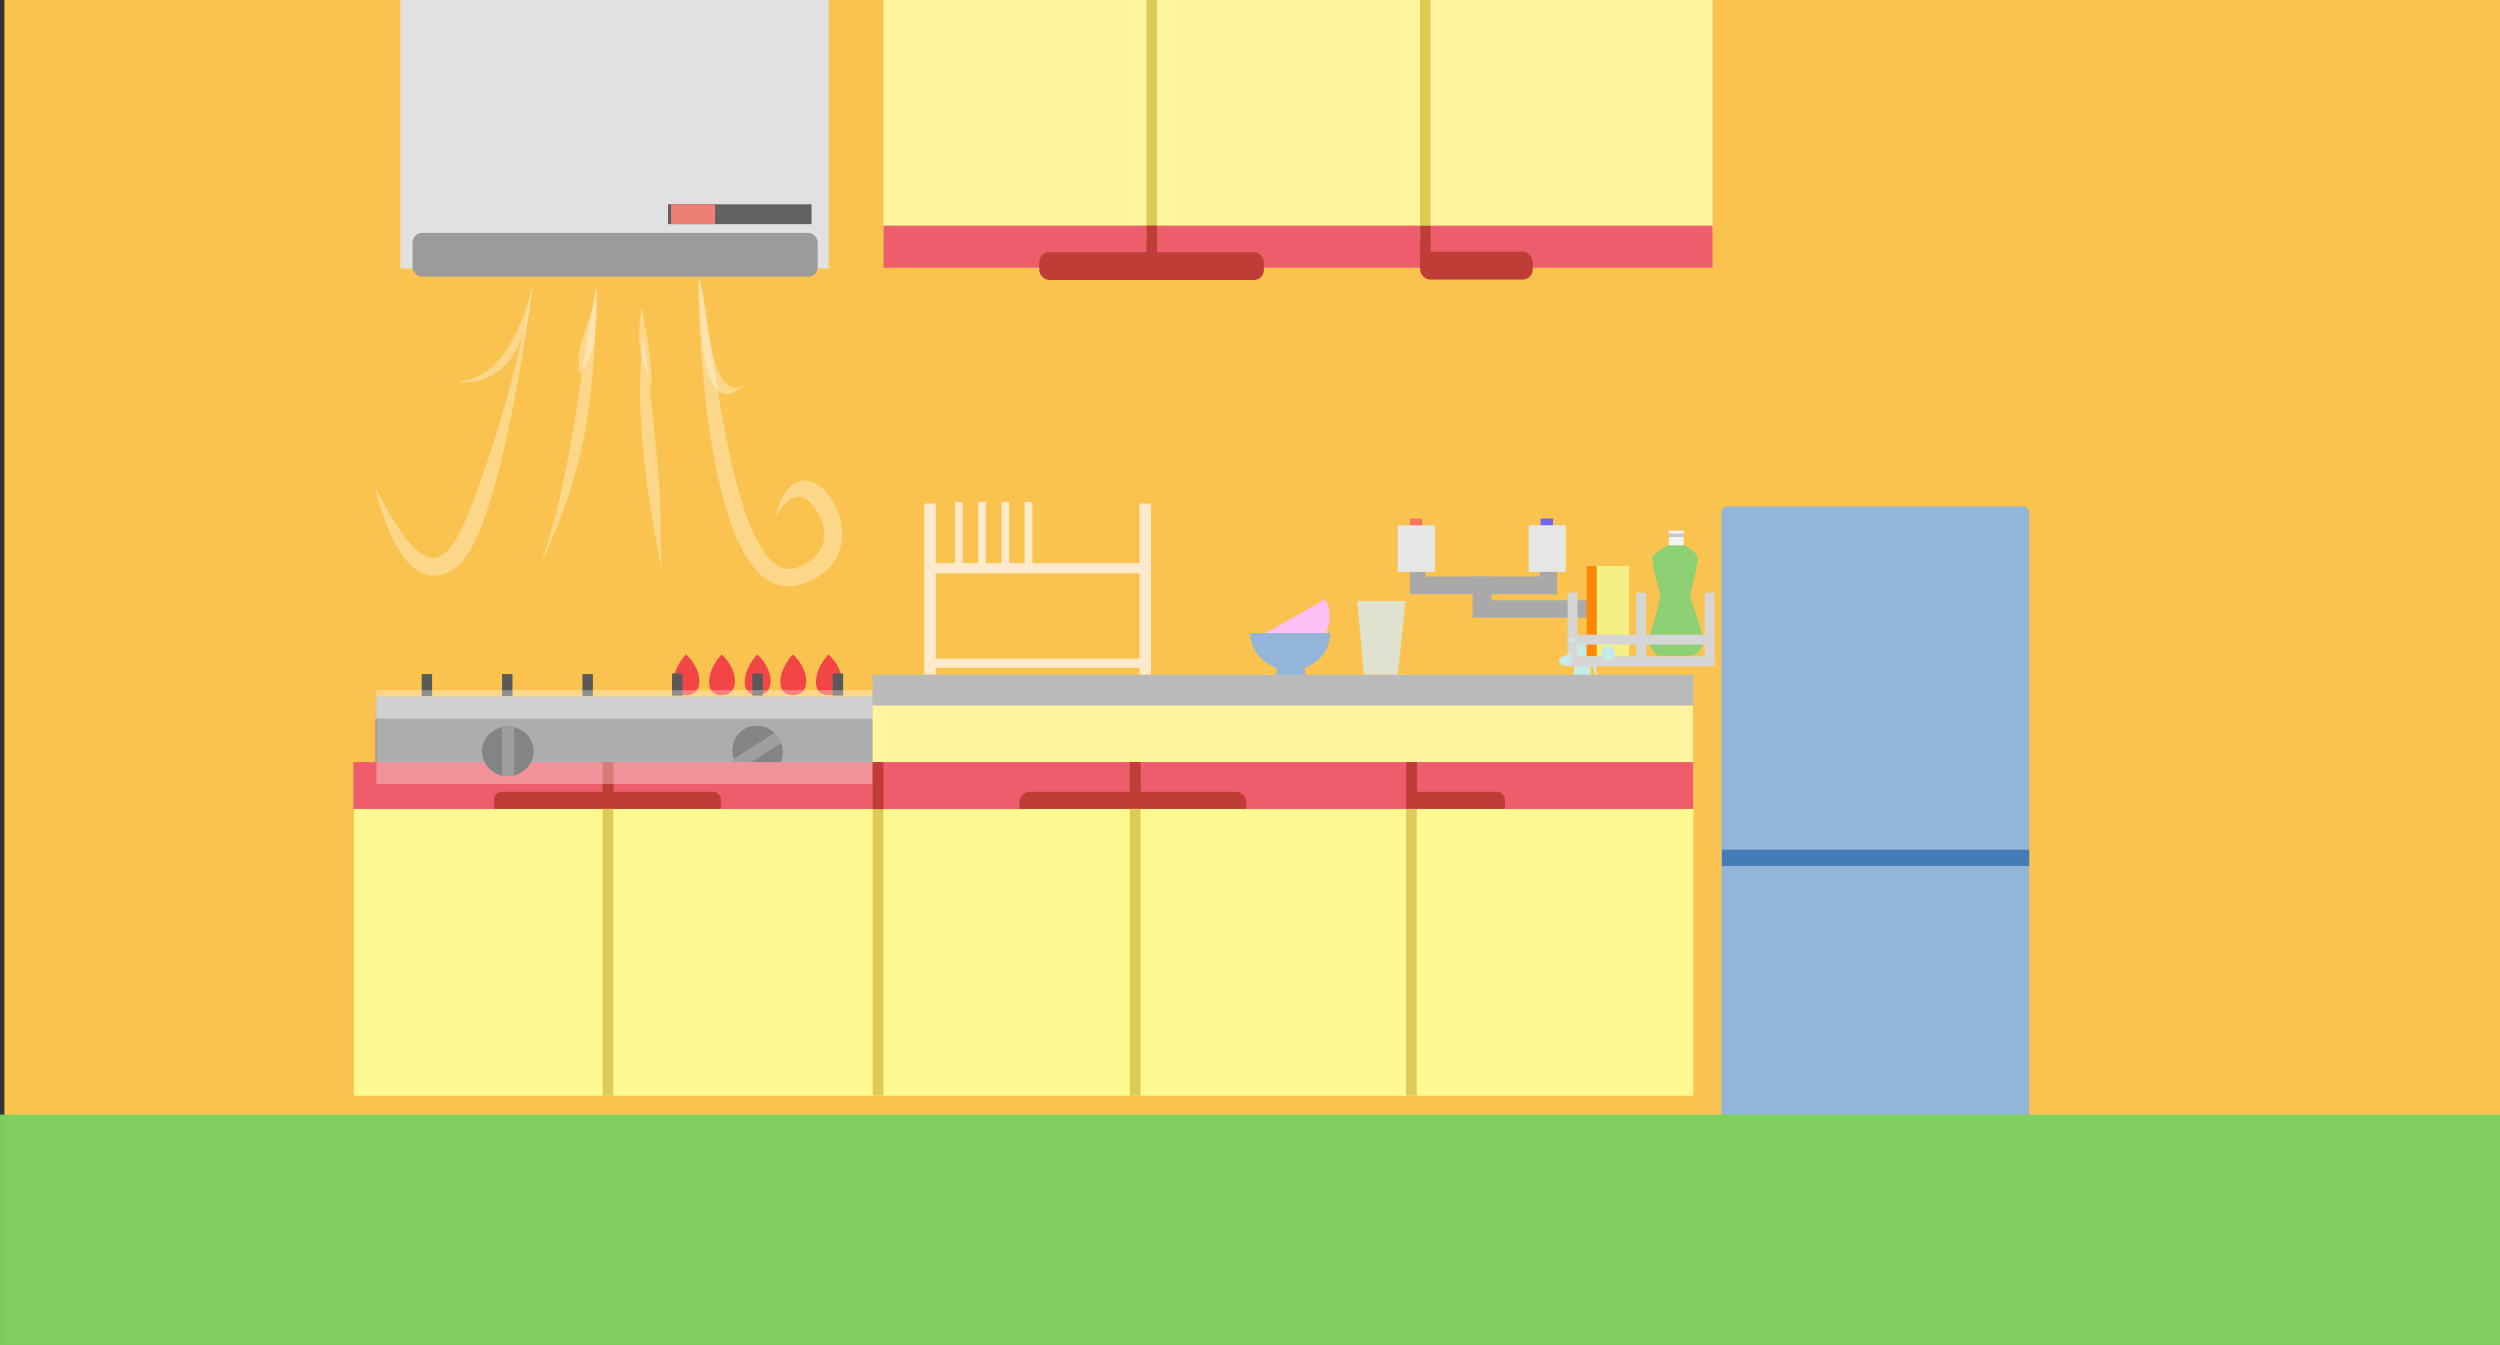 <?xml version="1.0" encoding="UTF-8" standalone="no"?>
<!-- Created with Inkscape (http://www.inkscape.org/) -->

<svg
   xmlns:dc="http://purl.org/dc/elements/1.1/"
   xmlns:cc="http://creativecommons.org/ns#"
   xmlns:rdf="http://www.w3.org/1999/02/22-rdf-syntax-ns#"
   xmlns:svg="http://www.w3.org/2000/svg"
   xmlns="http://www.w3.org/2000/svg"
   xmlns:sodipodi="http://sodipodi.sourceforge.net/DTD/sodipodi-0.dtd"
   xmlns:inkscape="http://www.inkscape.org/namespaces/inkscape"
   width="1301"
   height="700"
   id="svg3961"
   version="1.1"
   inkscape:version="0.48.5 r10040"
   sodipodi:docname="kitchen.svg.2015_03_02_07_24_11.1.svg"
   inkscape:export-filename="C:\Users\nakayama.akito\workspace_jv11\2014HEW\images\kitchen_bg.png"
   inkscape:export-xdpi="90"
   inkscape:export-ydpi="90">
  <rect width="100%" height="100%" fill="#333333" stroke="none"/>
  <defs
     id="defs3963" />
  <sodipodi:namedview
     id="base"
     pagecolor="#ffffff"
     bordercolor="#666666"
     borderopacity="1.0"
     inkscape:pageopacity="0.0"
     inkscape:pageshadow="2"
     inkscape:zoom="1.4142136"
     inkscape:cx="504.72901"
     inkscape:cy="427.2387"
     inkscape:document-units="px"
     inkscape:current-layer="layer1"
     showgrid="false"
     inkscape:window-width="1303"
     inkscape:window-height="745"
     inkscape:window-x="55"
     inkscape:window-y="-8"
     inkscape:window-maximized="1"
     inkscape:snap-smooth-nodes="true"
     showguides="true"
     inkscape:guide-bbox="true" />
  <g
     inkscape:label="レイヤー 1"
     inkscape:groupmode="layer"
     id="layer1"
     transform="translate(0,-352.362)">
    <rect
       style="fill:#fac350;fill-opacity:1;stroke:none"
       id="rect4531"
       width="1301"
       height="700"
       x="2.283"
       y="351.8"
       inkscape:export-filename="C:\Users\nakayama.akito\workspace_jv11\2014HEW\images\kitchen_12.png"
       inkscape:export-xdpi="90"
       inkscape:export-ydpi="90" />
    <rect
       style="fill:#e1e1e1;fill-opacity:1;stroke:none"
       id="rect4525"
       width="222.857"
       height="140"
       x="208.362"
       y="352.089"
       inkscape:export-filename="C:\Users\nakayama.akito\workspace_jv11\2014HEW\images\kitchen_07.png"
       inkscape:export-xdpi="90"
       inkscape:export-ydpi="90" />
    <rect
       style="fill:#fff5a0;fill-opacity:1;stroke:none"
       id="rect4523"
       width="431.406"
       height="135.169"
       x="459.797"
       y="339.299"
       inkscape:export-filename="C:\Users\nakayama.akito\workspace_jv11\2014HEW\images\kitchen_03.png"
       inkscape:export-xdpi="90"
       inkscape:export-ydpi="90" />
    <path
       sodipodi:type="arc"
       style="opacity:0.66;fill:none;stroke:#fffef0;stroke-width:6.2;stroke-linecap:butt;stroke-linejoin:miter;stroke-miterlimit:4;stroke-opacity:1;stroke-dasharray:none"
       id="path5692"
       sodipodi:cx="937.42157"
       sodipodi:cy="718.18274"
       sodipodi:rx="54.548237"
       sodipodi:ry="54.548237"
       d="m 991.97,718.183 c 0,30.126 -24.422,54.548 -54.548,54.548 -30.126,0 -54.548,-24.422 -54.548,-54.548 0,-30.126 24.422,-54.548 54.548,-54.548 30.126,0 54.548,24.422 54.548,54.548 z"
       transform="translate(-243.447,456.913)"
       inkscape:export-filename="C:\Users\nakayama.akito\workspace_jv11\2014HEW\images\button.png"
       inkscape:export-xdpi="90"
       inkscape:export-ydpi="90" />
    <path
       style="opacity:0.66;fill:#fffef0;fill-opacity:1;stroke:none"
       d="m 660.64,1151.862 67.68,0 -35,60.622 z"
       id="path5696"
       inkscape:connector-curvature="0"
       inkscape:export-filename="C:\Users\nakayama.akito\workspace_jv11\2014HEW\images\button.png"
       inkscape:export-xdpi="90"
       inkscape:export-ydpi="90" />
    <g
       id="g3959"
       style="fill:#f24646;fill-opacity:1"
       transform="matrix(1.922,0,0,1.756,-539.704,-561.832)"
       inkscape:export-filename="C:\Users\nakayama.akito\workspace_jv11\2014HEW\images\kitchen_09.png"
       inkscape:export-xdpi="90"
       inkscape:export-ydpi="90">
      <path
         sodipodi:nodetypes="csc"
         inkscape:connector-curvature="0"
         id="path3874-1"
         d="m 485.827,714.579 c -3.94,4.503 -5.126,12.092 0.123,12.036 4.931,-0.053 4.449,-7.606 -0.123,-12.036 z"
         style="fill:#f24646;fill-opacity:1;stroke:none" />
      <path
         sodipodi:nodetypes="csc"
         inkscape:connector-curvature="0"
         id="path3874"
         d="m 505.115,714.579 c -3.94,4.503 -5.126,12.092 0.123,12.036 4.931,-0.053 4.449,-7.606 -0.123,-12.036 z"
         style="fill:#f24646;fill-opacity:1;stroke:none" />
      <path
         inkscape:transform-center-y="-6.0179441"
         inkscape:transform-center-x="5.350057"
         sodipodi:nodetypes="csc"
         inkscape:connector-curvature="0"
         id="path3874-51"
         d="m 466.538,714.579 c -3.94,4.503 -5.126,12.092 0.123,12.036 4.931,-0.053 4.449,-7.606 -0.123,-12.036 z"
         style="fill:#f24646;fill-opacity:1;stroke:none" />
      <path
         sodipodi:nodetypes="csc"
         inkscape:connector-curvature="0"
         id="path3874-5"
         d="m 495.471,714.579 c -3.94,4.503 -5.126,12.092 0.123,12.036 4.931,-0.053 4.449,-7.606 -0.123,-12.036 z"
         style="fill:#f24646;fill-opacity:1;stroke:none" />
      <path
         inkscape:transform-center-x="-3.9738857e-005"
         inkscape:transform-center-y="-1.8506159"
         sodipodi:nodetypes="csc"
         inkscape:connector-curvature="0"
         id="path3874-7"
         d="m 476.182,714.579 c -3.94,4.503 -5.126,12.092 0.123,12.036 4.931,-0.053 4.449,-7.606 -0.123,-12.036 z"
         style="fill:#f24646;fill-opacity:1;stroke:none" />
    </g>
    <g
       id="g4012"
       inkscape:export-filename="C:\Users\nakayama.akito\workspace_jv11\2014HEW\images\kitchen_09.png"
       inkscape:export-xdpi="90"
       inkscape:export-ydpi="90">
      <g
         transform="matrix(1.535,0,0,1.115,-351.668,-96.392)"
         inkscape:export-ydpi="90"
         inkscape:export-xdpi="90"
         inkscape:export-filename="C:\Users\nakayama.akito\workspace_jv11\2014HEW\images\kitchen_04.png"
         style="fill:#595959;fill-opacity:1"
         id="g3966">
        <rect
           style="fill:#595959;fill-opacity:1;stroke:none"
           id="rect3796"
           width="3.53"
           height="10.356"
           x="484.168"
           y="716.811" />
        <rect
           style="fill:#595959;fill-opacity:1;stroke:none"
           id="rect3796-7"
           width="3.53"
           height="10.356"
           x="511.412"
           y="716.811" />
        <rect
           style="fill:#595959;fill-opacity:1;stroke:none"
           id="rect3796-4"
           width="3.53"
           height="10.356"
           x="456.923"
           y="716.811" />
      </g>
      <g
         transform="translate(0,-15)"
         inkscape:export-ydpi="90"
         inkscape:export-xdpi="90"
         inkscape:export-filename="C:\Users\nakayama.akito\workspace_jv11\2014HEW\images\kitchen_04.png"
         style="fill:#595959;fill-opacity:1"
         id="g3983">
        <rect
           style="fill:#595959;fill-opacity:1;stroke:none"
           id="rect3796-6"
           width="5.42"
           height="11.55"
           x="261.278"
           y="718.131"
           inkscape:export-filename="C:\Users\nakayama.akito\workspace_jv11\2014HEW\images\kitchen_04.png"
           inkscape:export-xdpi="90"
           inkscape:export-ydpi="90" />
        <rect
           style="fill:#595959;fill-opacity:1;stroke:none"
           id="rect3796-7-5"
           width="5.42"
           height="11.55"
           x="303.108"
           y="718.131"
           inkscape:export-filename="C:\Users\nakayama.akito\workspace_jv11\2014HEW\images\kitchen_04.png"
           inkscape:export-xdpi="90"
           inkscape:export-ydpi="90" />
        <rect
           style="fill:#595959;fill-opacity:1;stroke:none"
           id="rect3796-4-6"
           width="5.42"
           height="11.55"
           x="219.447"
           y="718.131"
           inkscape:export-filename="C:\Users\nakayama.akito\workspace_jv11\2014HEW\images\kitchen_04.png"
           inkscape:export-xdpi="90"
           inkscape:export-ydpi="90" />
      </g>
      <g
         transform="matrix(1.16,0,0,0.912,-142.157,67.444)"
         inkscape:export-ydpi="90"
         inkscape:export-xdpi="90"
         inkscape:export-filename="C:\Users\nakayama.akito\workspace_jv11\2014HEW\images\kitchen_04.png"
         id="g3979">
        <rect
           style="fill:#bababa;fill-opacity:1;stroke:none"
           id="rect3790"
           width="223.793"
           height="49.931"
           x="291.059"
           y="709.852"
           inkscape:export-filename="C:\Users\nakayama.akito\workspace_jv11\2014HEW\images\kitchen_04.png"
           inkscape:export-xdpi="90"
           inkscape:export-ydpi="90" />
        <rect
           style="fill:#858585;fill-opacity:1;stroke:none"
           id="rect4000"
           width="223.939"
           height="37.404"
           x="291.051"
           y="722.405"
           inkscape:export-filename="C:\Users\nakayama.akito\workspace_jv11\2014HEW\images\kitchen_04.png"
           inkscape:export-xdpi="90"
           inkscape:export-ydpi="90" />
      </g>
    </g>
    <g
       transform="matrix(-0.866,-1.367,1.316,-0.834,-313.534,1867.487)"
       id="g4107-3"
       inkscape:export-filename="C:\Users\nakayama.akito\workspace_jv11\2014HEW\images\kitchen_09.png"
       inkscape:export-xdpi="90"
       inkscape:export-ydpi="90">
      <path
         transform="matrix(0.75,0,0,0.75,27.746,451.121)"
         d="m 444.286,425 c 0,6.115 -4.957,11.071 -11.071,11.071 -6.115,0 -11.071,-4.957 -11.071,-11.071 0,-6.115 4.957,-11.071 11.071,-11.071 6.115,0 11.071,4.957 11.071,11.071 z"
         sodipodi:ry="11.071428"
         sodipodi:rx="11.071428"
         sodipodi:cy="425"
         sodipodi:cx="433.21429"
         id="path4008-9-7-1"
         style="fill:#494949;fill-opacity:1;stroke:none"
         sodipodi:type="arc" />
      <path
         inkscape:connector-curvature="0"
         id="path4008-9-2"
         transform="translate(0,352.362)"
         d="m 352.656,409.188 c -0.638,0 -1.247,0.082 -1.844,0.219 l 0,16.188 c 0.597,0.136 1.205,0.219 1.844,0.219 0.711,0 1.404,-0.113 2.062,-0.281 l 0,-16.062 c -0.659,-0.168 -1.351,-0.281 -2.062,-0.281 z"
         style="fill:#707070;fill-opacity:1;stroke:none" />
    </g>
    <g
       id="g3971"
       inkscape:export-filename="C:\Users\nakayama.akito\workspace_jv11\2014HEW\images\kitchen_02.png"
       inkscape:export-xdpi="90"
       inkscape:export-ydpi="90"
       transform="matrix(1.086,0,0,1.073,-85.261,-67.268)">
      <g
         id="g3975"
         inkscape:export-filename="C:\Users\nakayama.akito\workspace_jv11\2014HEW\images\kitchen_02.png"
         inkscape:export-xdpi="90"
         inkscape:export-ydpi="90">
        <rect
           style="fill:#93b5d7;fill-opacity:1;stroke:none"
           id="rect4499"
           width="147.482"
           height="299.005"
           x="903.395"
           y="636.72"
           inkscape:export-filename="C:\Users\nakayama.akito\workspace_jv11\2014HEW\images\kitchen_02.png"
           inkscape:export-xdpi="90"
           inkscape:export-ydpi="90"
           ry="2.79" />
        <rect
           style="fill:#447cb7;fill-opacity:1;stroke:none"
           id="rect4135"
           width="147.247"
           height="7.857"
           x="903.647"
           y="803.191" />
      </g>
    </g>
    <rect
       style="fill:#7fcf5f;fill-opacity:1;stroke:none;opacity:0.98"
       id="rect3971"
       width="1448.559"
       height="175.313"
       x="-87.346"
       y="932.38"
       inkscape:export-filename="C:\Users\nakayama.akito\workspace_jv11\2014HEW\images\rect3971.png"
       inkscape:export-xdpi="90"
       inkscape:export-ydpi="90" />
    <path
       style="fill:#c6eae8;fill-opacity:1;stroke:none"
       d="m 820.764,683.035 -2.405,28.39 2.533,-8.13 1.57,7.699 5.183,0 0.013,-19.894 3.838,21.548 -2.053,-29.614 z"
       id="path4275"
       inkscape:connector-curvature="0"
       sodipodi:nodetypes="ccccccccc"
       inkscape:export-filename="C:\Users\nakayama.akito\workspace_jv11\2014HEW\images\kitchen_anime31.png"
       inkscape:export-xdpi="90"
       inkscape:export-ydpi="90" />
    <g
       id="g4025"
       inkscape:export-filename="C:\Users\nakayama.akito\workspace_jv11\2014HEW\images\kitchen_01.png"
       inkscape:export-xdpi="90"
       inkscape:export-ydpi="90"
       transform="translate(-9.192,-10.607)">
      <rect
         inkscape:export-ydpi="90"
         inkscape:export-xdpi="90"
         inkscape:export-filename="C:\Users\nakayama.akito\workspace_jv11\2014HEW\images\kitchen_01.png"
         y="729.573"
         x="463.228"
         height="51.036"
         width="427.022"
         id="rect4517"
         style="fill:#fff5a0;fill-opacity:1;stroke:none" />
      <rect
         inkscape:export-ydpi="90"
         inkscape:export-xdpi="90"
         inkscape:export-filename="C:\Users\nakayama.akito\workspace_jv11\2014HEW\images\kitchen_01.png"
         y="714.146"
         x="463.233"
         height="15.978"
         width="427.14"
         id="rect4517-1"
         style="fill:#bababa;fill-opacity:1;stroke:none" />
      <rect
         inkscape:export-ydpi="90"
         inkscape:export-xdpi="90"
         inkscape:export-filename="C:\Users\nakayama.akito\workspace_jv11\2014HEW\images\kitchen_01.png"
         y="759.573"
         x="193.131"
         height="24.494"
         width="697.171"
         id="rect4527"
         style="fill:#ed5d6b;fill-opacity:1;stroke:none" />
      <rect
         inkscape:export-ydpi="90"
         inkscape:export-xdpi="90"
         inkscape:export-filename="C:\Users\nakayama.akito\workspace_jv11\2014HEW\images\kitchen_01.png"
         ry="3.911"
         y="775.037"
         x="266.331"
         height="11.733"
         width="118.037"
         id="rect4173"
         style="fill:#bf3d37;fill-opacity:1;stroke:none" />
      <rect
         inkscape:export-ydpi="90"
         inkscape:export-xdpi="90"
         inkscape:export-filename="C:\Users\nakayama.akito\workspace_jv11\2014HEW\images\kitchen_01.png"
         ry="5.147"
         y="775.037"
         x="539.715"
         height="15.441"
         width="118.037"
         id="rect4173-1"
         style="fill:#bf3d37;fill-opacity:1;stroke:none" />
      <rect
         inkscape:export-ydpi="90"
         inkscape:export-xdpi="90"
         inkscape:export-filename="C:\Users\nakayama.akito\workspace_jv11\2014HEW\images\kitchen_01.png"
         ry="4.058"
         y="775.037"
         x="740.915"
         height="12.175"
         width="51.458"
         id="rect4173-3"
         style="fill:#bf3d37;fill-opacity:1;stroke:none" />
      <rect
         inkscape:export-ydpi="90"
         inkscape:export-xdpi="90"
         inkscape:export-filename="C:\Users\nakayama.akito\workspace_jv11\2014HEW\images\kitchen_01.png"
         ry="0"
         y="783.946"
         x="193.377"
         height="149.237"
         width="697.11"
         id="rect4505"
         style="fill:#fefa91;fill-opacity:1;stroke:none" />
      <rect
         inkscape:export-ydpi="90"
         inkscape:export-xdpi="90"
         inkscape:export-filename="C:\Users\nakayama.akito\workspace_jv11\2014HEW\images\kitchen_01.png"
         y="783.918"
         x="740.901"
         height="149.199"
         width="5.56"
         id="rect4137-3"
         style="fill:#ddcb56;fill-opacity:1;stroke:none" />
      <rect
         inkscape:export-ydpi="90"
         inkscape:export-xdpi="90"
         inkscape:export-filename="C:\Users\nakayama.akito\workspace_jv11\2014HEW\images\kitchen_01.png"
         y="783.918"
         x="597.173"
         height="149.199"
         width="5.56"
         id="rect4137-34"
         style="fill:#ddcb56;fill-opacity:1;stroke:none" />
      <rect
         inkscape:export-ydpi="90"
         inkscape:export-xdpi="90"
         inkscape:export-filename="C:\Users\nakayama.akito\workspace_jv11\2014HEW\images\kitchen_01.png"
         y="783.918"
         x="463.356"
         height="149.199"
         width="5.56"
         id="rect4137-1"
         style="fill:#ddcb56;fill-opacity:1;stroke:none" />
      <rect
         inkscape:export-ydpi="90"
         inkscape:export-xdpi="90"
         inkscape:export-filename="C:\Users\nakayama.akito\workspace_jv11\2014HEW\images\kitchen_01.png"
         y="783.918"
         x="322.743"
         height="149.199"
         width="5.56"
         id="rect4137"
         style="fill:#ddcb56;fill-opacity:1;stroke:none" />
      <rect
         inkscape:export-ydpi="90"
         inkscape:export-xdpi="90"
         inkscape:export-filename="C:\Users\nakayama.akito\workspace_jv11\2014HEW\images\kitchen_01.png"
         y="759.539"
         x="322.746"
         height="23.486"
         width="5.728"
         id="rect4200"
         style="fill:#bf3d37;fill-opacity:1;stroke:none" />
      <rect
         inkscape:export-ydpi="90"
         inkscape:export-xdpi="90"
         inkscape:export-filename="C:\Users\nakayama.akito\workspace_jv11\2014HEW\images\kitchen_01.png"
         y="759.539"
         x="597.069"
         height="23.486"
         width="5.728"
         id="rect4200-8"
         style="fill:#bf3d37;fill-opacity:1;stroke:none" />
      <rect
         inkscape:export-ydpi="90"
         inkscape:export-xdpi="90"
         inkscape:export-filename="C:\Users\nakayama.akito\workspace_jv11\2014HEW\images\kitchen_01.png"
         y="759.539"
         x="740.923"
         height="23.486"
         width="5.728"
         id="rect4200-7"
         style="fill:#bf3d37;fill-opacity:1;stroke:none" />
      <rect
         inkscape:export-ydpi="90"
         inkscape:export-xdpi="90"
         inkscape:export-filename="C:\Users\nakayama.akito\workspace_jv11\2014HEW\images\kitchen_01.png"
         y="759.574"
         x="463.336"
         height="24.491"
         width="5.598"
         id="rect4200-8-4"
         style="fill:#bf3d37;fill-opacity:1;stroke:none" />
    </g>
    <rect
       style="fill:#ed5d6b;fill-opacity:1;stroke:none"
       id="rect4529"
       width="431.406"
       height="21.911"
       x="459.797"
       y="469.787"
       inkscape:export-filename="C:\Users\nakayama.akito\workspace_jv11\2014HEW\images\kitchen_03.png"
       inkscape:export-xdpi="90"
       inkscape:export-ydpi="90" />
    <rect
       style="fill:#bf3d37;fill-opacity:1;stroke:none"
       id="rect4173-1-7"
       width="116.859"
       height="14.466"
       x="540.864"
       y="483.624"
       ry="5.195" />
    <rect
       style="fill:#ddcb56;fill-opacity:1;stroke:none"
       id="rect4137-34-1"
       width="5.521"
       height="163.249"
       x="596.611"
       y="314.019" />
    <rect
       style="fill:#bf3d37;fill-opacity:1;stroke:none"
       id="rect4200-8-4-2"
       width="5.542"
       height="20.555"
       x="596.611"
       y="469.699" />
    <rect
       style="fill:#ddcb56;fill-opacity:1;stroke:none"
       id="rect4137-34-1-7"
       width="5.521"
       height="163.249"
       x="738.933"
       y="314.012"
       inkscape:transform-center-x="11.568367"
       inkscape:transform-center-y="-14.557292" />
    <rect
       style="fill:#bf3d37;fill-opacity:1;stroke:none"
       id="rect4200-8-4-7"
       width="5.542"
       height="21.864"
       x="739.029"
       y="469.832" />
    <rect
       style="fill:#bf3d37;fill-opacity:1;stroke:none"
       id="rect4173-1-7-4"
       width="58.564"
       height="14.466"
       x="739.053"
       y="483.399"
       ry="5.195" />
    <g
       transform="matrix(1.618,0,0,1.558,-306.329,-456.093)"
       id="g4107-3-1"
       inkscape:export-filename="C:\Users\nakayama.akito\workspace_jv11\2014HEW\images\kitchen_09.png"
       inkscape:export-xdpi="90"
       inkscape:export-ydpi="90">
      <path
         transform="matrix(0.75,0,0,0.75,27.746,451.121)"
         d="m 444.286,425 c 0,6.115 -4.957,11.071 -11.071,11.071 -6.115,0 -11.071,-4.957 -11.071,-11.071 0,-6.115 4.957,-11.071 11.071,-11.071 6.115,0 11.071,4.957 11.071,11.071 z"
         sodipodi:ry="11.071428"
         sodipodi:rx="11.071428"
         sodipodi:cy="425"
         sodipodi:cx="433.21429"
         id="path4008-9-7-1-6"
         style="fill:#494949;fill-opacity:1;stroke:none"
         sodipodi:type="arc" />
      <path
         inkscape:connector-curvature="0"
         id="path4008-9-2-3"
         transform="translate(0,352.362)"
         d="m 352.656,409.188 c -0.638,0 -1.247,0.082 -1.844,0.219 l 0,16.188 c 0.597,0.136 1.205,0.219 1.844,0.219 0.711,0 1.404,-0.113 2.062,-0.281 l 0,-16.062 c -0.659,-0.168 -1.351,-0.281 -2.062,-0.281 z"
         style="fill:#707070;fill-opacity:1;stroke:none" />
    </g>
    <rect
       style="fill:#9b9b9b;fill-opacity:1;stroke:none"
       id="rect4048"
       width="210.87"
       height="22.808"
       x="214.686"
       y="473.555"
       ry="4.989"
       inkscape:export-filename="C:\Users\nakayama.akito\workspace_jv11\2014HEW\images\kitchen_07.png"
       inkscape:export-xdpi="90"
       inkscape:export-ydpi="90" />
    <rect
       style="fill:#626262;fill-opacity:1;stroke:none"
       id="rect4052"
       width="74.712"
       height="10.324"
       x="347.618"
       y="458.675"
       inkscape:export-filename="C:\Users\nakayama.akito\workspace_jv11\2014HEW\images\kitchen_07.png"
       inkscape:export-xdpi="90"
       inkscape:export-ydpi="90" />
    <rect
       style="fill:#ed7f77;fill-opacity:1;stroke:none"
       id="rect4054"
       width="22.926"
       height="10.297"
       x="349.212"
       y="458.702"
       ry="0.75"
       inkscape:export-filename="C:\Users\nakayama.akito\workspace_jv11\2014HEW\images\kitchen_anime12.png"
       inkscape:export-xdpi="90"
       inkscape:export-ydpi="90" />
    <path
       style="fill:#ffffff;fill-opacity:0.327;stroke:none"
       d="m 194.434,604.297 c 0.31,-1.857 12.868,65.757 43.35,42.94 24.236,-18.142 40.522,-153.91 40.522,-153.91 0.328,1.197 -8.762,53.426 -25.08,100.378 -17.587,50.603 -26.876,73.89 -58.792,10.592 z"
       id="path3870"
       inkscape:connector-curvature="0"
       sodipodi:nodetypes="cscsc"
       inkscape:export-filename="C:\Users\nakayama.akito\workspace_jv11\2014HEW\images\kitchen_anime21.png"
       inkscape:export-xdpi="90"
       inkscape:export-ydpi="90" />
    <path
       style="fill:#ffffff;fill-opacity:0.325;stroke:none"
       d="M 280.585,648.538 C 298.043,598.219 299.979,556.419 310.307,500.327 309.881,575.917 300.171,605.267 279.578,650.341"
       id="path3875"
       inkscape:connector-curvature="0"
       sodipodi:nodetypes="ccc"
       inkscape:export-filename="C:\Users\nakayama.akito\workspace_jv11\2014HEW\images\kitchen_anime21.png"
       inkscape:export-xdpi="90"
       inkscape:export-ydpi="90" />
    <path
       style="fill:#ffffff;fill-opacity:0.325;stroke:none"
       d="m 363.307,497.827 c 0,0 0.756,175.533 54,158.5 48.686,-15.575 -0.954,-88.013 -14,-34.5 0,0 9.789,-20.15 20.25,-5.75 10.728,14.768 4.316,27.03 -8.625,31.625 -37.14,13.187 -46.06,-152.471 -51.625,-149.875 z"
       id="path3877"
       inkscape:connector-curvature="0"
       sodipodi:nodetypes="cscssc"
       inkscape:export-filename="C:\Users\nakayama.akito\workspace_jv11\2014HEW\images\kitchen_anime21.png"
       inkscape:export-xdpi="90"
       inkscape:export-ydpi="90" />
    <path
       style="fill:#ffffff;fill-opacity:0.325;stroke:none"
       d="m 335.062,527.223 c -5.834,35.802 2.099,85.433 9.099,121.393 0,0 -0.408,-31.744 -1.077,-44.606 -0.669,-12.863 -8.022,-76.786 -8.022,-76.786 z"
       id="path3879"
       inkscape:connector-curvature="0"
       sodipodi:nodetypes="cc"
       inkscape:export-filename="C:\Users\nakayama.akito\workspace_jv11\2014HEW\images\kitchen_anime21.png"
       inkscape:export-xdpi="90"
       inkscape:export-ydpi="90" />
    <path
       style="fill:#ffffff;fill-opacity:0.325;stroke:none"
       d="m 277.138,501.103 c -14.876,58.597 -42.152,47.033 -37.83,50.165 34.663,1.306 35.951,-39.526 37.83,-50.165 z"
       id="path3914"
       inkscape:connector-curvature="0"
       sodipodi:nodetypes="ccc"
       inkscape:export-filename="C:\Users\nakayama.akito\workspace_jv11\2014HEW\images\kitchen_anime22.png"
       inkscape:export-xdpi="90"
       inkscape:export-ydpi="90" />
    <path
       style="fill:#ffffff;fill-opacity:0.325;stroke:none"
       d="m 310.741,501.589 c -1.793,18.411 -11.758,26.514 -9.277,46.214 -0.492,-4.4 9.894,0.642 9.277,-46.214 z"
       id="path3916"
       inkscape:connector-curvature="0"
       inkscape:export-filename="C:\Users\nakayama.akito\workspace_jv11\2014HEW\images\kitchen_anime22.png"
       inkscape:export-xdpi="90"
       inkscape:export-ydpi="90"
       sodipodi:nodetypes="ccc" />
    <path
       style="fill:#ffffff;fill-opacity:0.325;stroke:none"
       d="m 333.835,512.237 c -3.762,27.346 1.965,24.714 4.788,42.945 0,0 2.651,-6.59 -4.788,-42.945 z"
       id="path3918"
       inkscape:connector-curvature="0"
       sodipodi:nodetypes="ccc"
       inkscape:export-filename="C:\Users\nakayama.akito\workspace_jv11\2014HEW\images\kitchen_anime22.png"
       inkscape:export-xdpi="90"
       inkscape:export-ydpi="90" />
    <path
       style="fill:#ffffff;fill-opacity:0.325;stroke:none"
       d="m 364.2,496.753 c 2.988,18.234 6.552,70.235 24.694,54.406 -2.72,1.495 -25.807,31.498 -24.694,-54.406 z"
       id="path3924"
       inkscape:connector-curvature="0"
       sodipodi:nodetypes="ccc"
       inkscape:export-filename="C:\Users\nakayama.akito\workspace_jv11\2014HEW\images\kitchen_anime22.png"
       inkscape:export-xdpi="90"
       inkscape:export-ydpi="90" />
    <rect
       style="fill:#ffffff;fill-opacity:0.325;stroke:none"
       id="rect3983"
       width="258.094"
       height="48.79"
       x="195.869"
       y="359.175"
       transform="translate(0,352.362)"
       inkscape:export-filename="C:\Users\nakayama.akito\workspace_jv11\2014HEW\images\kitchen_flagConro.png"
       inkscape:export-xdpi="90"
       inkscape:export-ydpi="90" />
    <g
       id="g3978"
       style="fill:#a9a9a9;fill-opacity:1"
       inkscape:export-filename="C:\Users\nakayama.akito\workspace_jv11\2014HEW\images\kitchen_10.png"
       inkscape:export-xdpi="90"
       inkscape:export-ydpi="90"
       transform="matrix(1.225,0,0,1.207,-153.927,-141.085)">
      <rect
         inkscape:export-ydpi="90"
         inkscape:export-xdpi="90"
         inkscape:export-filename="C:\Users\nakayama.akito\workspace_jv11\2014HEW\images\kitchen_10.png"
         y="636.651"
         x="724.579"
         height="22.705"
         width="6.607"
         id="rect3141"
         style="fill:#a9a9a9;fill-opacity:1;stroke:none" />
      <rect
         inkscape:export-ydpi="90"
         inkscape:export-xdpi="90"
         inkscape:export-filename="C:\Users\nakayama.akito\workspace_jv11\2014HEW\images\kitchen_10.png"
         y="657.369"
         x="724.58"
         height="7.664"
         width="62.549"
         id="rect3143"
         style="fill:#a9a9a9;fill-opacity:1;stroke:none" />
      <rect
         inkscape:export-ydpi="90"
         inkscape:export-xdpi="90"
         inkscape:export-filename="C:\Users\nakayama.akito\workspace_jv11\2014HEW\images\kitchen_10.png"
         y="636.95"
         x="779.795"
         height="22.705"
         width="7.306"
         id="rect3141-7"
         style="fill:#a9a9a9;fill-opacity:1;stroke:none" />
      <rect
         inkscape:export-ydpi="90"
         inkscape:export-xdpi="90"
         inkscape:export-filename="C:\Users\nakayama.akito\workspace_jv11\2014HEW\images\kitchen_10.png"
         y="657.414"
         x="751.289"
         height="15.684"
         width="8.004"
         id="rect3168"
         style="fill:#a9a9a9;fill-opacity:1;stroke:none" />
      <rect
         inkscape:export-ydpi="90"
         inkscape:export-xdpi="90"
         inkscape:export-filename="C:\Users\nakayama.akito\workspace_jv11\2014HEW\images\kitchen_10.png"
         y="667.623"
         x="751.29"
         height="7.489"
         width="58.24"
         id="rect3170"
         style="fill:#a9a9a9;fill-opacity:1;stroke:none" />
      <rect
         inkscape:export-ydpi="90"
         inkscape:export-xdpi="90"
         inkscape:export-filename="C:\Users\nakayama.akito\workspace_jv11\2014HEW\images\kitchen_10.png"
         y="667.954"
         x="801.187"
         height="15.47"
         width="8.345"
         id="rect3172"
         style="fill:#a9a9a9;fill-opacity:1;stroke:none" />
    </g>
    <rect
       style="fill:#7762f6;fill-opacity:1;stroke:none"
       id="rect3990-6"
       width="6.48"
       height="5.582"
       x="801.729"
       y="622.211"
       inkscape:export-filename="C:\Users\nakayama.akito\workspace_jv11\2014HEW\images\kitchen_10.png"
       inkscape:export-xdpi="90"
       inkscape:export-ydpi="90" />
    <rect
       style="fill:#e7e7e7;fill-opacity:1;stroke:none"
       id="rect3137-0"
       width="19.296"
       height="24.254"
       x="795.507"
       y="625.705"
       inkscape:export-filename="C:\Users\nakayama.akito\workspace_jv11\2014HEW\images\kitchen_10.png"
       inkscape:export-xdpi="90"
       inkscape:export-ydpi="90" />
    <g
       id="g4053"
       transform="matrix(1.129,0,0,1.129,-55.018,-80.959)"
       style="fill:#febff6;fill-opacity:1"
       inkscape:export-filename="C:\Users\nakayama.akito\workspace_jv11\2014HEW\images\kitchen_13.png"
       inkscape:export-xdpi="90"
       inkscape:export-ydpi="90">
      <path
         sodipodi:open="true"
         sodipodi:end="3.1415927"
         sodipodi:start="0"
         transform="matrix(0.832,-0.475,0.565,0.989,-87.791,637.6)"
         d="m 665.741,342.381 c 0,8.299 -8.627,15.026 -19.269,15.026 -10.642,0 -19.269,-6.727 -19.269,-15.026 0,0 0,0 0,0"
         sodipodi:ry="15.026019"
         sodipodi:rx="19.26866"
         sodipodi:cy="342.38074"
         sodipodi:cx="646.47235"
         id="path4010-5"
         style="fill:#febff6;fill-opacity:1;stroke:none"
         sodipodi:type="arc" />
      <rect
         transform="matrix(0.868,-0.496,0.496,0.868,0,0)"
         y="916.01"
         x="220.503"
         height="3.33"
         width="13.07"
         id="rect4012-2"
         style="fill:#febff6;fill-opacity:1;stroke:none" />
    </g>
    <g
       id="g4040"
       transform="matrix(1.129,0,0,1.129,-57.151,-102.759)"
       style="fill:#93b5d7;fill-opacity:1"
       inkscape:export-filename="C:\Users\nakayama.akito\workspace_jv11\2014HEW\images\kitchen_13.png"
       inkscape:export-xdpi="90"
       inkscape:export-ydpi="90">
      <path
         sodipodi:open="true"
         sodipodi:end="3.1415927"
         sodipodi:start="0"
         transform="matrix(0.958,0,0,1.139,26.068,304.947)"
         d="m 665.741,342.381 c 0,8.299 -8.627,15.026 -19.269,15.026 -10.642,0 -19.269,-6.727 -19.269,-15.026 0,0 0,0 0,0"
         sodipodi:ry="15.026019"
         sodipodi:rx="19.26866"
         sodipodi:cy="342.38074"
         sodipodi:cx="646.47235"
         id="path4010"
         style="fill:#93b5d7;fill-opacity:1;stroke:none"
         sodipodi:type="arc" />
      <rect
         y="710.858"
         x="639.052"
         height="3.33"
         width="13.07"
         id="rect4012"
         style="fill:#93b5d7;fill-opacity:1;stroke:none" />
    </g>
    <path
       style="fill:#dce8e8;fill-opacity:0.844;stroke:none"
       d="m 706.314,665.184 25.129,0 -4.021,38.258 -17.602,0 z"
       id="path4059"
       inkscape:connector-curvature="0"
       sodipodi:nodetypes="ccccc"
       inkscape:export-filename="C:\Users\nakayama.akito\workspace_jv11\2014HEW\images\kitchen_13.png"
       inkscape:export-xdpi="90"
       inkscape:export-ydpi="90" />
    <rect
       style="fill:#fde9cc;fill-opacity:1;stroke:none"
       id="rect4061"
       width="6"
       height="89"
       x="481"
       y="614.362"
       ry="0.75"
       inkscape:export-filename="C:\Users\nakayama.akito\workspace_jv11\2014HEW\images\kitchen_12.png"
       inkscape:export-xdpi="90"
       inkscape:export-ydpi="90" />
    <rect
       style="fill:#fde9cc;fill-opacity:1;stroke:none"
       id="rect4061-3"
       width="6"
       height="89"
       x="593"
       y="614.362"
       ry="0.75"
       inkscape:export-filename="C:\Users\nakayama.akito\workspace_jv11\2014HEW\images\kitchen_12.png"
       inkscape:export-xdpi="90"
       inkscape:export-ydpi="90" />
    <rect
       style="fill:#fde9cc;fill-opacity:1;stroke:none"
       id="rect4108"
       width="116.5"
       height="4.75"
       x="481"
       y="695.112"
       inkscape:export-filename="C:\Users\nakayama.akito\workspace_jv11\2014HEW\images\kitchen_12.png"
       inkscape:export-xdpi="90"
       inkscape:export-ydpi="90" />
    <rect
       style="fill:#fde9cc;fill-opacity:1;stroke:none"
       id="rect4110"
       width="116.319"
       height="5.303"
       x="481.893"
       y="645.412"
       ry="1"
       inkscape:export-filename="C:\Users\nakayama.akito\workspace_jv11\2014HEW\images\kitchen_12.png"
       inkscape:export-xdpi="90"
       inkscape:export-ydpi="90" />
    <rect
       style="fill:#fde9cc;fill-opacity:1;stroke:none"
       id="rect4114"
       width="4"
       height="34"
       x="497"
       y="613.612"
       inkscape:export-filename="C:\Users\nakayama.akito\workspace_jv11\2014HEW\images\kitchen_12.png"
       inkscape:export-xdpi="90"
       inkscape:export-ydpi="90" />
    <rect
       style="fill:#fde9cc;fill-opacity:1;stroke:none"
       id="rect4114-1"
       width="4"
       height="34"
       x="509.083"
       y="613.612"
       inkscape:export-filename="C:\Users\nakayama.akito\workspace_jv11\2014HEW\images\kitchen_12.png"
       inkscape:export-xdpi="90"
       inkscape:export-ydpi="90" />
    <rect
       style="fill:#fde9cc;fill-opacity:1;stroke:none"
       id="rect4114-8"
       width="4"
       height="34"
       x="521.167"
       y="613.612"
       inkscape:export-filename="C:\Users\nakayama.akito\workspace_jv11\2014HEW\images\kitchen_12.png"
       inkscape:export-xdpi="90"
       inkscape:export-ydpi="90" />
    <rect
       style="fill:#fde9cc;fill-opacity:1;stroke:none"
       id="rect4114-19"
       width="4"
       height="34"
       x="533.25"
       y="613.612"
       inkscape:export-filename="C:\Users\nakayama.akito\workspace_jv11\2014HEW\images\kitchen_12.png"
       inkscape:export-xdpi="90"
       inkscape:export-ydpi="90" />
    <g
       id="g4245"
       transform="matrix(1.201,0,0,1.147,-181.2,-102.878)"
       inkscape:export-filename="C:\Users\nakayama.akito\workspace_jv11\2014HEW\images\kitchen_11.png"
       inkscape:export-xdpi="90"
       inkscape:export-ydpi="90">
      <rect
         y="653.685"
         x="842.578"
         height="40.999"
         width="14.192"
         id="rect4223"
         style="fill:#f5f084;fill-opacity:1;stroke:none"
         inkscape:export-filename="C:\Users\nakayama.akito\workspace_jv11\2014HEW\images\kitchen_11.png"
         inkscape:export-xdpi="90"
         inkscape:export-ydpi="90" />
      <rect
         y="653.685"
         x="838.352"
         height="40.999"
         width="4.38"
         id="rect4223-2"
         style="fill:#fe8800;fill-opacity:1;stroke:none"
         inkscape:export-filename="C:\Users\nakayama.akito\workspace_jv11\2014HEW\images\kitchen_11.png"
         inkscape:export-xdpi="90"
         inkscape:export-ydpi="90" />
    </g>
    <g
       id="g4319"
       transform="matrix(1.201,0,0,1.147,-181.2,-102.878)"
       inkscape:export-filename="C:\Users\nakayama.akito\workspace_jv11\2014HEW\images\kitchen_11.png"
       inkscape:export-xdpi="90"
       inkscape:export-ydpi="90">
      <path
         inkscape:export-ydpi="90"
         inkscape:export-xdpi="90"
         inkscape:export-filename="C:\Users\nakayama.akito\workspace_jv11\2014HEW\images\kitchen_11.png"
         sodipodi:nodetypes="ccsssccc"
         inkscape:connector-curvature="0"
         id="path4221"
         d="m 869.2,694.405 c -7.485,-5.856 -1.22,-11.945 1.113,-27.826 0,0 -3.859,-13.492 -3.516,-16.675 0.197,-1.832 7.553,-6.93 10.852,-6.964 2.668,-0.028 8.559,5.02 8.889,6.849 0.385,2.138 -3.312,16.754 -3.312,16.754 2.981,13.582 10.054,23.006 1.242,27.873 z"
         style="fill:#8ed175;fill-opacity:1;stroke:none" />
      <rect
         inkscape:export-ydpi="90"
         inkscape:export-xdpi="90"
         inkscape:export-filename="C:\Users\nakayama.akito\workspace_jv11\2014HEW\images\kitchen_11.png"
         y="637.656"
         x="873.966"
         height="6.691"
         width="6.443"
         id="rect4255"
         style="fill:#f2f2f2;fill-opacity:1;stroke:none" />
      <rect
         inkscape:export-ydpi="90"
         inkscape:export-xdpi="90"
         inkscape:export-filename="C:\Users\nakayama.akito\workspace_jv11\2014HEW\images\kitchen_11.png"
         y="684.89"
         x="830.143"
         height="4.46"
         width="63.779"
         id="rect4165"
         style="fill:#d6d6d6;fill-opacity:1;stroke:none" />
      <rect
         inkscape:export-ydpi="90"
         inkscape:export-xdpi="90"
         inkscape:export-filename="C:\Users\nakayama.akito\workspace_jv11\2014HEW\images\kitchen_11.png"
         y="694.702"
         x="830.143"
         height="4.46"
         width="63.779"
         id="rect4165-5"
         style="fill:#d6d6d6;fill-opacity:1;stroke:none" />
      <rect
         inkscape:export-ydpi="90"
         inkscape:export-xdpi="90"
         inkscape:export-filename="C:\Users\nakayama.akito\workspace_jv11\2014HEW\images\kitchen_11.png"
         y="665.823"
         x="830.143"
         height="30.998"
         width="4.237"
         id="rect4185"
         style="fill:#d6d6d6;fill-opacity:1;stroke:none" />
      <rect
         inkscape:export-ydpi="90"
         inkscape:export-xdpi="90"
         inkscape:export-filename="C:\Users\nakayama.akito\workspace_jv11\2014HEW\images\kitchen_11.png"
         y="665.823"
         x="859.859"
         height="30.998"
         width="4.237"
         id="rect4185-3"
         style="fill:#d6d6d6;fill-opacity:1;stroke:none" />
      <rect
         inkscape:export-ydpi="90"
         inkscape:export-xdpi="90"
         inkscape:export-filename="C:\Users\nakayama.akito\workspace_jv11\2014HEW\images\kitchen_11.png"
         y="665.823"
         x="889.574"
         height="30.998"
         width="4.237"
         id="rect4185-5"
         style="fill:#d6d6d6;fill-opacity:1;stroke:none" />
      <rect
         inkscape:export-ydpi="90"
         inkscape:export-xdpi="90"
         inkscape:export-filename="C:\Users\nakayama.akito\workspace_jv11\2014HEW\images\kitchen_11.png"
         y="639.012"
         x="873.97"
         height="1.516"
         width="6.437"
         id="rect4273"
         style="fill:#c7c7c7;fill-opacity:1;stroke:none" />
    </g>
    <path
       sodipodi:type="arc"
       style="fill:#c6eae8;fill-opacity:1;stroke:none"
       id="path4279"
       sodipodi:cx="817.5625"
       sodipodi:cy="337.6875"
       sodipodi:rx="0.5625"
       sodipodi:ry="0.5625"
       d="m 818.125,337.688 a 0.562,0.562 0 1 1 -1.125,0 0.562,0.562 0 1 1 1.125,0 z"
       transform="matrix(-2.712,0,0,2.093,3035.271,-21.336)"
       inkscape:export-filename="C:\Users\nakayama.akito\workspace_jv11\2014HEW\images\kitchen_anime31.png"
       inkscape:export-xdpi="90"
       inkscape:export-ydpi="90" />
    <path
       sodipodi:type="arc"
       style="fill:#c6eae8;fill-opacity:1;stroke:none"
       id="path4283"
       sodipodi:cx="808.6875"
       sodipodi:cy="340.9375"
       sodipodi:rx="0.8125"
       sodipodi:ry="0.8125"
       d="m 809.5,340.938 a 0.812,0.812 0 1 1 -1.625,0 0.812,0.812 0 1 1 1.625,0 z"
       transform="matrix(-4.516,0,0,4.519,4488.997,-848.372)"
       inkscape:export-filename="C:\Users\nakayama.akito\workspace_jv11\2014HEW\images\kitchen_anime31.png"
       inkscape:export-xdpi="90"
       inkscape:export-ydpi="90" />
    <path
       sodipodi:type="arc"
       style="fill:#c6eae8;fill-opacity:1;stroke:none"
       id="path4287"
       sodipodi:cx="817.6806"
       sodipodi:cy="345.38596"
       sodipodi:rx="0.35355338"
       sodipodi:ry="0.35355338"
       d="m 818.034,345.386 a 0.354,0.354 0 1 1 -0.707,0 0.354,0.354 0 1 1 0.707,0 z"
       transform="matrix(-4.511,0,0,3.481,4505.092,-508.314)"
       inkscape:export-filename="C:\Users\nakayama.akito\workspace_jv11\2014HEW\images\kitchen_anime31.png"
       inkscape:export-xdpi="90"
       inkscape:export-ydpi="90" />
    <path
       sodipodi:type="arc"
       style="fill:#c6eae8;fill-opacity:1;stroke:none"
       id="path4289"
       sodipodi:cx="819.58093"
       sodipodi:cy="347.28629"
       sodipodi:rx="1.3700194"
       sodipodi:ry="1.3700194"
       d="m 820.951,347.286 a 1.37,1.37 0 1 1 -2.74,0 1.37,1.37 0 1 1 2.74,0 z"
       transform="matrix(-2.447,0,0,1.889,2820.185,40.293)"
       inkscape:export-filename="C:\Users\nakayama.akito\workspace_jv11\2014HEW\images\kitchen_anime31.png"
       inkscape:export-xdpi="90"
       inkscape:export-ydpi="90" />
    <rect
       style="fill:#f67662;fill-opacity:1;stroke:none"
       id="rect3990-6-2"
       width="6.48"
       height="5.582"
       x="733.684"
       y="622.23"
       inkscape:export-filename="C:\Users\nakayama.akito\workspace_jv11\2014HEW\images\kitchen_10.png"
       inkscape:export-xdpi="90"
       inkscape:export-ydpi="90" />
    <rect
       style="fill:#e7e7e7;fill-opacity:1;stroke:none"
       id="rect3137-0-6"
       width="19.296"
       height="24.254"
       x="727.462"
       y="625.723"
       inkscape:export-filename="C:\Users\nakayama.akito\workspace_jv11\2014HEW\images\kitchen_10.png"
       inkscape:export-xdpi="90"
       inkscape:export-ydpi="90" />
  </g>
</svg>
